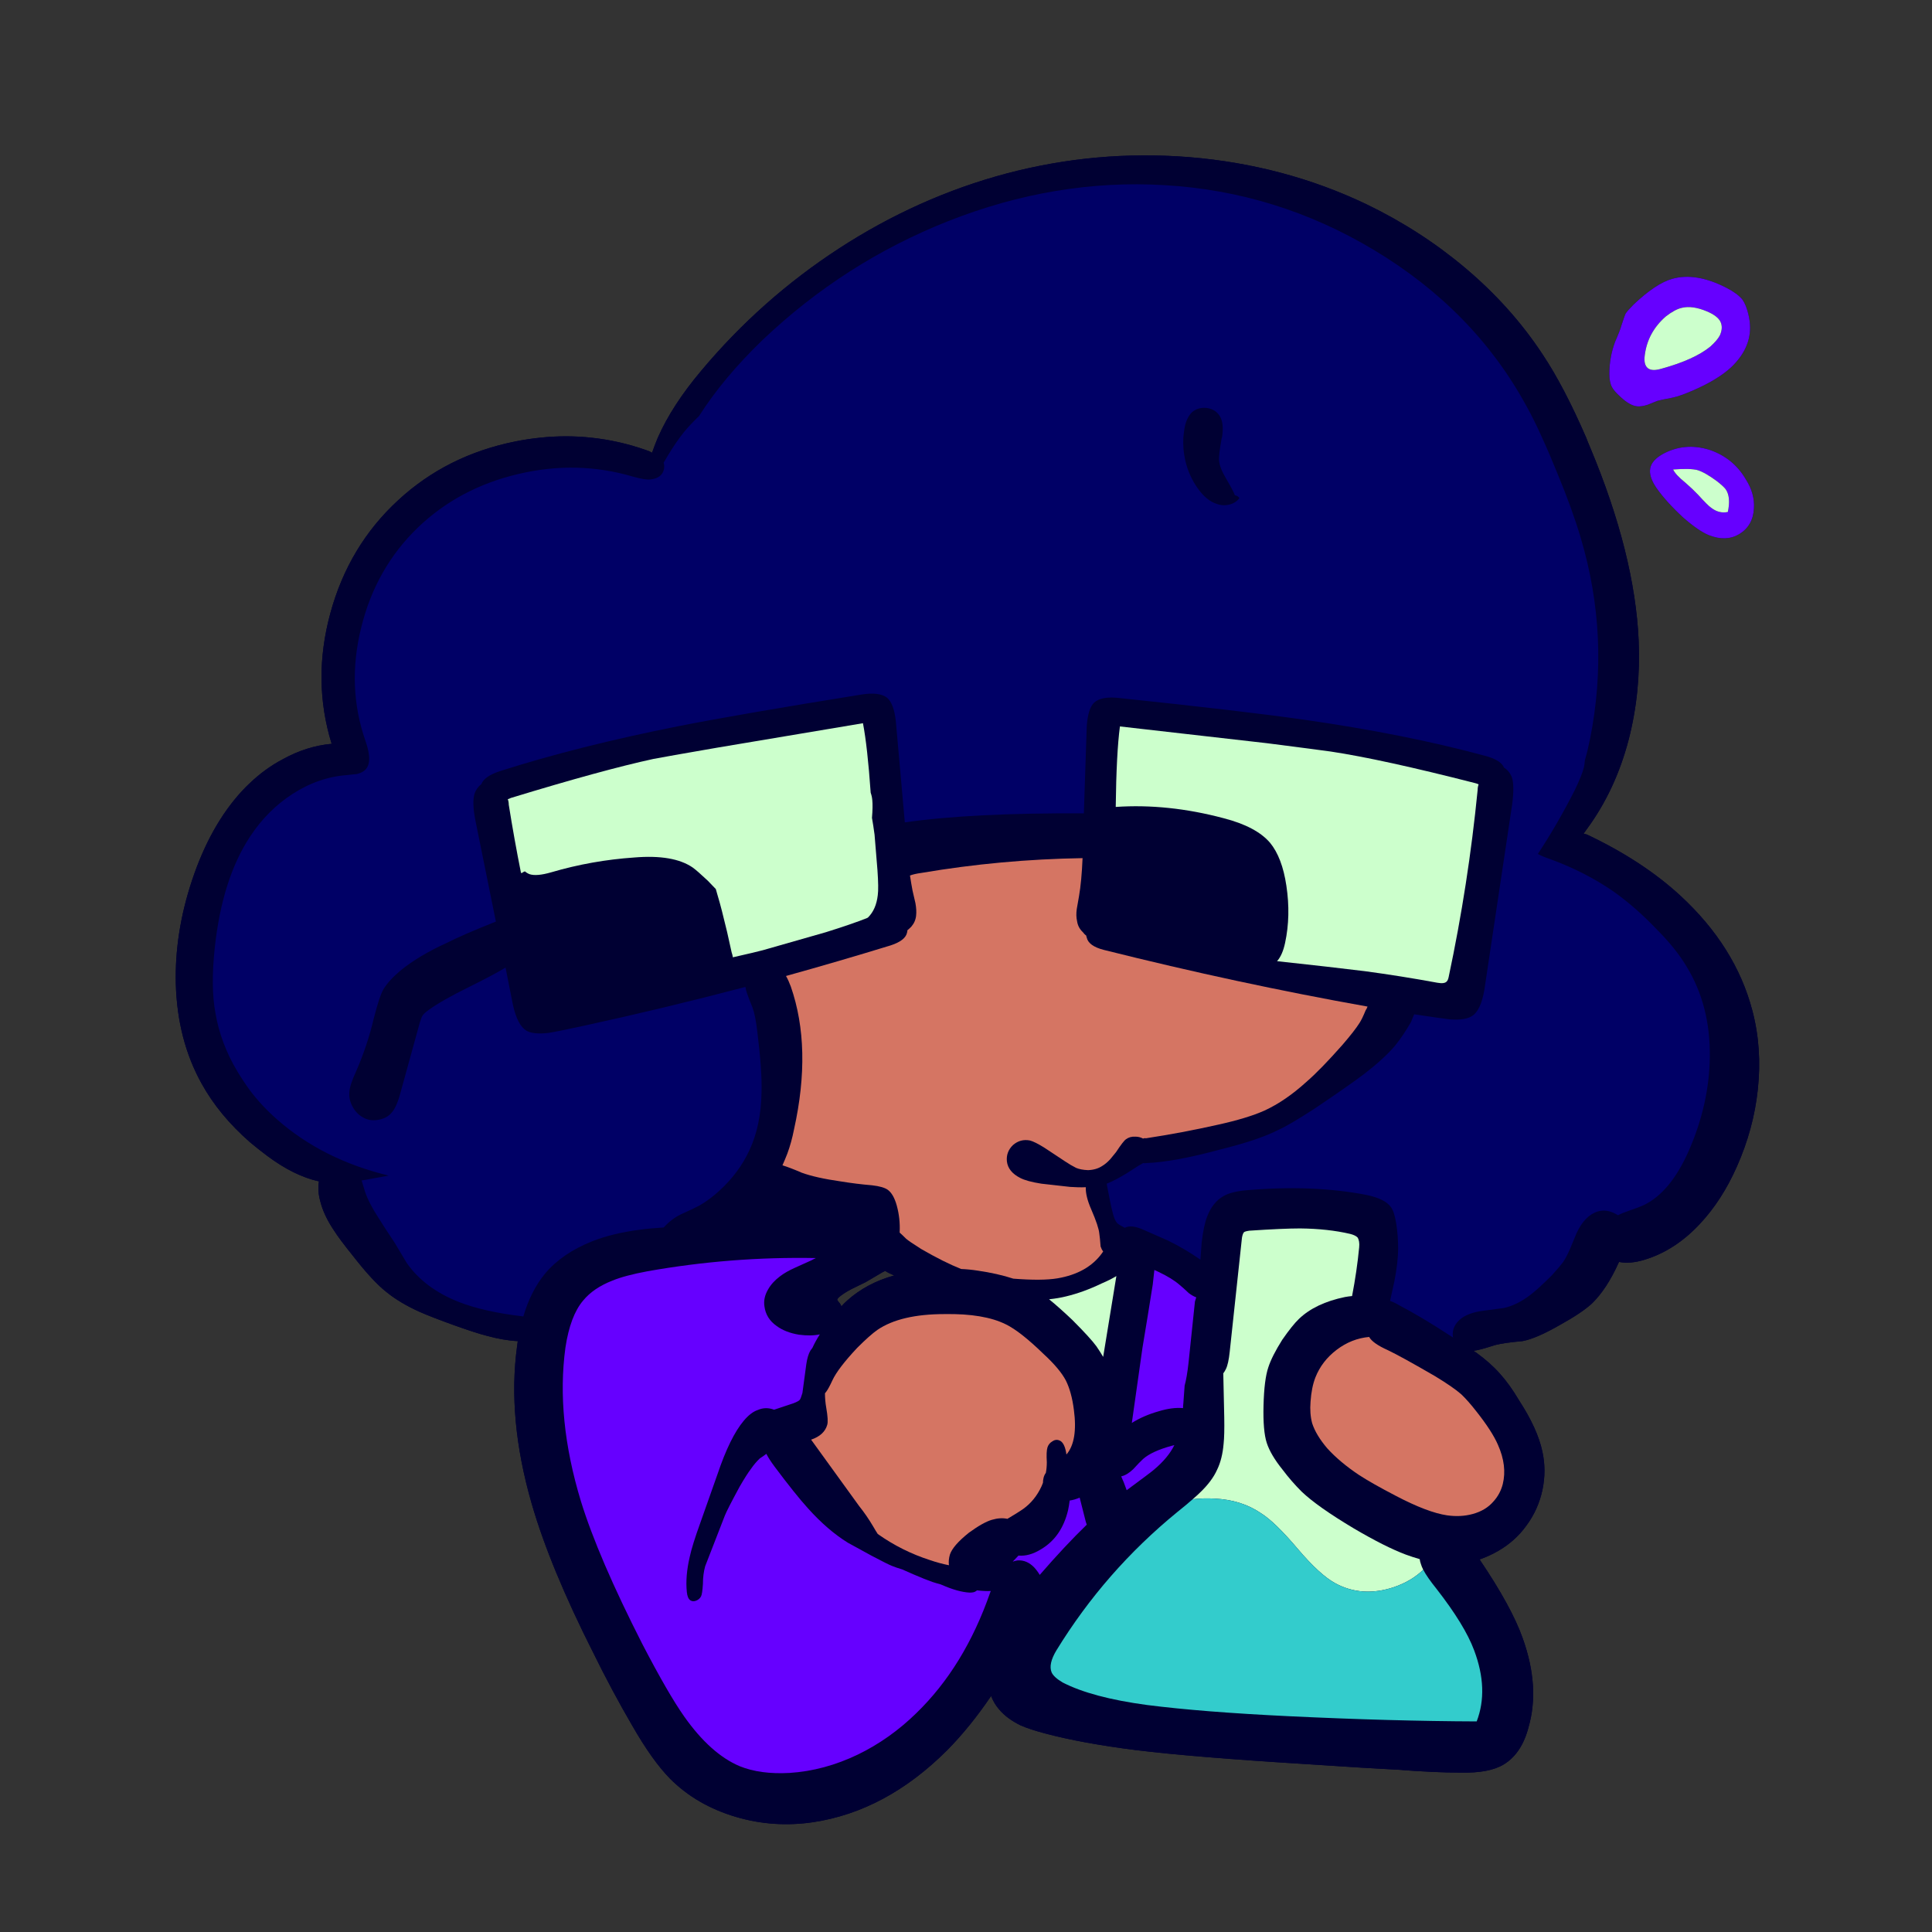 
<svg xmlns="http://www.w3.org/2000/svg" version="1.1" xmlns:xlink="http://www.w3.org/1999/xlink" preserveAspectRatio="none" x="0px" y="0px" width="300px" height="300px" viewBox="0 0 300 300">
<rect x="0" y="0" width="300" height="300" fill="#333333" stroke="none"/>
<defs>
<g id="charles_0_Layer1_0_FILL">
<path fill="#000033" stroke="none" d="
M 219 43.8
Q 215.55 35.85 212.25 30.9 207.35 23.45 200.15 17.4 193.25 11.6 184.85 7.55 172.05 1.45 157.35 0.25 142.95 -0.9 128.95 2.8 115.25 6.45 102.95 14.45 90.9 22.3 81.6 33.4 77.05 38.8 74.85 43.8 74.35 45 73.95 46.15 73.55 45.9 73.05 45.75 68.8 44.25 64.4 43.8 60.6 43.4 56.7 43.8 54.7 44 52.7 44.4 42.05 46.55 34.5 53.55 26.85 60.6 24 71.05 21.15 81.5 24.2 91.35 20.3 91.7 16.6 93.75 13.85 95.2 11.5 97.45 10.9 98 10.3 98.65 5.35 104 2.5 112.6 -0.2 120.75 0 128.65 0.25 137.35 4 144.1 6.7 149 11.5 153.2 12.75 154.25 14.15 155.3 18.35 158.45 22.25 159.3 22.2 159.35 22.2 159.45 22 160.85 22.45 162.45 23 164.6 24.55 166.9 25.4 168.25 27.5 170.85 30.6 174.85 32.8 176.55 34.85 178.2 37.85 179.55 39.65 180.35 43.4 181.7 46.65 182.85 48.2 183.25 50.95 184 53.1 184.1 53.05 184.45 53 184.85 51.45 196.1 55.25 209.3 58.1 219.2 64.85 232.55 67.75 238.45 70.9 243.85 74 249.25 76.75 252.05 80.9 256.2 87.05 258 92.85 259.7 98.95 258.8 110.3 257.1 119.8 247.6 123.35 244 126.6 239.2 127.05 240.4 127.9 241.35 129.1 242.75 131.15 243.75 132.6 244.4 135.1 245.05 140.75 246.55 149.05 247.6 157.95 248.7 175.85 249.8 184.8 250.4 189.7 250.65 195.55 251.1 199.5 251.1 204 251.2 206.25 249.8 209 248.1 210.05 244.05 211.85 237.8 209.15 230.25 207.45 225.4 202.45 218 203.9 217.5 205.3 216.7 208 215.15 209.75 212.7 211.55 210.25 212.2 207.25 212.85 204.2 212.2 201.25 211.45 197.7 208.55 193.25 207.1 190.8 205.6 189.15 204.15 187.5 201.95 185.9 201.75 185.75 201.5 185.6 201.8 185.55 202.1 185.5 203.05 185.3 204.9 184.7 206.25 184.35 209.1 184.1 211.25 183.7 214.9 181.6 218.25 179.75 219.85 178.3 222.2 176.05 224.1 171.8 225.85 172.15 228.1 171.45 232.85 170 236.7 165.85 240.1 162.2 242.4 157 245 151.15 245.65 145.05 246.35 138.6 244.8 132.75 242.2 122.85 233.65 114.95 227.8 109.55 219.15 105.45 218.85 105.35 218.6 105.3 218.85 104.95 219.1 104.6 223.55 98.55 225.6 90.7 227.5 83.35 227.15 75.3 226.55 61.9 219.65 45.4 219.3 44.6 219 43.8
M 86.4 165.8
Q 86.452 165.798 86.5 165.75
L 86.5 165.8
Q 86.452 165.8 86.4 165.8
M 111.55 173.9
Q 107.25 175.1 104.25 177.8 103.8 178.2 103.35 178.7 103.2 178.3 102.95 178.05
L 102.7 177.7
Q 102.7 177.55 102.95 177.3 103.7 176.65 104.95 176 106.4 175.3 107.1 174.95 107.25 174.85 109.4 173.6 109.8 173.35 110.15 173.2 110.7 173.55 111.55 173.9
M 245.05 54.8
Q 245.2 52.5 243.8 50.3 241.85 46.95 238.15 45.7 234.3 44.5 230.9 46.35 229.2 47.3 228.95 48.55 228.7 49.85 229.9 51.6 231.4 53.75 234.05 56.2 236.45 58.3 238.05 58.95 240.7 60 242.75 58.8 244.9 57.5 245.05 54.8
M 244.45 26.75
Q 244.45 25.8 244.2 24.7 243.85 23.2 243.25 22.35 242.45 21.4 240.8 20.55 236.05 18.1 232.35 19.15 229.85 19.85 226.4 23.1 225.5 24 225.15 24.5 225 24.75 224.5 26.3 224.25 27.2 223.5 28.9 222.6 31.3 222.6 33.9 222.6 35.2 223 35.95 223.3 36.55 224.35 37.5 225.8 38.85 226.95 38.95 227.65 39 228.55 38.7 229.05 38.5 230.05 38.1 230.55 37.95 232.4 37.6 233.6 37.35 235.65 36.45 239.45 34.8 241.55 32.85 244.45 30.05 244.45 26.75 Z"/>
</g>

<g id="charles_0_Layer0_0_FILL">
<path fill="#000033" stroke="none" d="
M 219.65 45.4
Q 219.3 44.6 219 43.8 215.55 35.85 212.25 30.9 207.35 23.45 200.15 17.4 193.25 11.6 184.85 7.55 172.05 1.45 157.35 0.25 142.95 -0.9 128.95 2.8 115.25 6.45 102.95 14.45 90.9 22.3 81.6 33.4 77.05 38.8 74.85 43.8 74.35 45 73.95 46.15 73.55 45.9 73.05 45.75 68.8 44.25 64.4 43.8 60.6 43.4 56.7 43.8 54.7 44 52.7 44.4 42.05 46.55 34.5 53.55 26.85 60.6 24 71.05 21.15 81.5 24.2 91.35 20.3 91.7 16.6 93.75 13.85 95.2 11.5 97.45 10.9 98 10.3 98.65 5.35 104 2.5 112.6 -0.2 120.75 0 128.65 0.25 137.35 4 144.1 6.7 149 11.5 153.2 12.75 154.25 14.15 155.3 18.35 158.45 22.25 159.3 22.2 159.35 22.2 159.45 22 160.85 22.45 162.45 23 164.6 24.55 166.9 25.4 168.25 27.5 170.85 30.6 174.85 32.8 176.55 34.85 178.2 37.85 179.55 39.65 180.35 43.4 181.7 46.65 182.85 48.2 183.25 50.95 184 53.1 184.1 53.05 184.45 53 184.85 51.45 196.1 55.25 209.3 58.1 219.2 64.85 232.55 67.75 238.45 70.9 243.85 74 249.25 76.75 252.05 80.9 256.2 87.05 258 92.85 259.7 98.95 258.8 110.3 257.1 119.8 247.6 123.35 244 126.6 239.2 127.05 240.4 127.9 241.35 129.1 242.75 131.15 243.75 132.6 244.4 135.1 245.05 140.75 246.55 149.05 247.6 157.95 248.7 175.85 249.8 184.8 250.4 189.7 250.65 195.55 251.1 199.5 251.1 204 251.2 206.25 249.8 209 248.1 210.05 244.05 211.85 237.8 209.15 230.25 207.45 225.4 202.45 218 203.9 217.5 205.3 216.7 208 215.15 209.75 212.7 211.55 210.25 212.2 207.25 212.85 204.2 212.2 201.25 211.45 197.7 208.55 193.25 207.1 190.8 205.6 189.15 204.15 187.5 201.95 185.9 201.75 185.75 201.5 185.6 201.8 185.55 202.1 185.5 203.05 185.3 204.9 184.7 206.25 184.35 209.1 184.1 211.25 183.7 214.9 181.6 218.25 179.75 219.85 178.3 222.2 176.05 224.1 171.8 225.85 172.15 228.1 171.45 232.85 170 236.7 165.85 240.1 162.2 242.4 157 245 151.15 245.65 145.05 246.35 138.6 244.8 132.75 242.2 122.85 233.65 114.95 227.8 109.55 219.15 105.45 218.85 105.35 218.6 105.3 218.85 104.95 219.1 104.6 223.55 98.55 225.6 90.7 227.5 83.35 227.15 75.3 226.55 61.9 219.65 45.4
M 212.15 43.8
Q 213.3 46.3 214.55 49.4 216.85 54.95 218.15 59.35 222.75 74.8 219.6 90.6 219.25 92.35 218.8 93.9 218.75 94.55 218.65 95 218.35 96.2 217.25 98.5 214.65 103.65 211.5 108.45 212.2 108.85 213.4 109.25 218.75 111.2 223.2 114.25 226.65 116.7 229.85 120.05 232.95 123.15 234.6 125.95 238.3 132 238.2 140 238.1 147.3 234.95 154.5 232.1 161 227.9 163 227.25 163.3 225.65 163.85 224.6 164.2 223.95 164.55 223.7 164.4 223.5 164.3 222.15 163.6 220.85 163.95 218.8 164.55 217.5 167.35
L 216.55 169.65
Q 215.95 171.05 215.4 171.85 215 172.4 213.7 173.85 211.6 175.95 210.3 176.95 208.25 178.5 206.25 178.95 204 179.25 202.9 179.4 200.95 179.65 199.7 180.5 198.1 181.7 198.3 183.4 198.3 183.45 198.35 183.55 198.05 183.35 197.8 183.2 193.35 180.3 190 178.55 189.25 178.1 188.55 177.85 189.15 175.2 189.2 174.9 189.8 171.9 189.8 169.65 189.8 167.7 189.5 165.8 189.2 163.95 188.65 163.25 187.75 162 184.9 161.4 176.6 159.8 166.5 160.65 163.9 160.85 162.65 161.6 161 162.55 160.15 164.75 159.6 166.15 159.3 168.75 159.25 169.45 159.1 171.45 156.65 169.75 154.1 168.5
L 150.35 166.85
Q 148.4 165.95 147.35 166.5 146.55 166.1 146.2 165.8 145.8 165.4 145.5 164.25 145.1 162.7 144.6 159.95 144.6 159.8 144.55 159.65 145.85 159.15 147.8 157.95
L 149.5 156.85
Q 149.9 156.65 150.2 156.45 150.4 156.5 150.7 156.45 154.95 156.3 162.15 154.35 168.2 152.85 171.2 151.3 172.8 150.6 176.75 148.05 182.1 144.45 184.55 142.6 187.65 140.2 189.3 138.25 190.6 136.65 191.8 134.55 192.05 133.9 192.3 133.35 196.6 134 197.95 134.15 200.25 134.3 201.3 133.6 202.65 132.75 203.2 129.5
L 207.5 100.8
Q 207.9 97.8 207.45 96.5 207.05 95.55 206.25 95.05 205.75 93.85 203.25 93.2 190.9 89.85 175.15 87.6 165.7 86.25 146.6 84.25 143.75 83.9 142.6 84.95 141.65 85.85 141.45 88.6
L 141 102.15
Q 123.6 102.05 113.2 103.55
L 111.8 87.8
Q 111.5 85.1 110.45 84.2 109.25 83.25 106.45 83.7 87.5 86.75 78.1 88.6 62.5 91.7 50.3 95.6 47.9 96.4 47.45 97.6 46.7 98.2 46.4 99.05 45.95 100.45 46.55 103.4
L 49.7 118.95
Q 44.55 121 42.1 122.25 37.7 124.25 34.9 126.55 33.1 128.05 32.25 129.45 31.65 130.45 30.75 133.95 29.75 138.2 28 142.2 27 144.35 26.95 145.45 26.85 146.6 27.45 147.7 28.05 148.8 29.05 149.35 30.05 149.95 31.35 149.75 32.65 149.55 33.4 148.75 34.25 147.9 34.85 145.65
L 37.9 134.6
Q 38.2 133.65 38.35 133.5 38.6 133.15 39.3 132.65 41.3 131.2 45.45 129.15 49.2 127.3 51.2 126.1
L 52.35 131.9
Q 53.05 135.05 54.45 135.9 55.5 136.5 57.8 136.25 59.15 136.05 63.5 135.1 75.9 132.4 88.45 129.1 88.5 129.55 88.7 130.1 88.95 130.85 89.55 132.3 90 133.5 90.3 136.1 91.05 142.1 90.95 145.5 90.85 150.7 89.05 154.5 87.45 157.95 84.45 160.7 82.95 162.1 81.3 163.05 80.35 163.55 78.35 164.45 76.95 165.15 75.75 166.45 73.45 166.6 72.05 166.8 67.8 167.35 64.65 168.6 60 170.45 57.35 173.6 55.15 176.25 53.95 180.3 53.9 180.25 53.85 180.25 47.85 179.55 43.9 178 38.6 175.9 35.85 171.95
L 34 168.85
Q 32.3 166.3 31.5 165 30 162.7 29.4 160.95 29.05 159.8 28.85 159.15 29.55 159.05 30.3 158.9
L 33.05 158.4
Q 22.8 155.9 15.75 149.7 13.35 147.6 11.5 145.15 10.45 143.7 9.55 142.2 6.95 137.85 6.15 133.15 5.4 129.1 6.05 123 7.2 112.35 11.5 105.8 11.55 105.75 11.6 105.65 14.25 101.65 18.1 99.15 22.2 96.5 26.65 96.2 27.9 96.05 28.1 96.05 28.9 95.85 29.35 95.45 30.65 94.3 29.45 90.9 26.5 82.45 28.8 73.25 31.05 64.1 37.55 57.8 44 51.6 53.2 49.45 62.3 47.3 70.95 49.85 72.9 50.4 73.7 50.3 75.5 50.1 75.8 48.7 75.9 48.15 75.75 47.7 77.1 45.35 78.25 43.8 78.6 43.35 78.9 42.95 79.8 41.85 81.25 40.45 85 34.55 91.05 28.7 103.75 16.6 119.9 10.2 136.6 3.6 153.5 4.6 170.95 5.6 186.1 14.7 201.65 24.05 209.75 38.95 210.9 41 212.15 43.8
M 179.35 92.55
Q 187.3 93.75 201.75 97.45 202 97.5 202.3 97.65 202.15 98.05 202.15 98.5 200.7 113.2 197.65 127.55 197.55 128.05 197.35 128.25 197 128.65 195.9 128.45 190.2 127.4 184.6 126.65 179.75 126.05 171 125.1 171.85 124.15 172.25 122.25 173.15 118.05 172.45 113.4 171.8 109 169.9 106.7 167.75 104.2 162.7 102.9 154.05 100.6 145.95 101.15 146.05 92.8 146.6 88.65
L 169.4 91.25
Q 177.6 92.3 179.35 92.55
M 181.15 138.1
Q 177.75 141.95 175.55 143.85 172.3 146.8 169.05 148.3 166.35 149.5 161.8 150.5 156.25 151.75 150.65 152.6 150.4 152.55 150.2 152.65 149.65 152.35 149 152.35 148.15 152.3 147.55 152.75 147.15 153 146 154.75
L 145.1 155.85
Q 144.45 156.55 143.85 156.9 142.95 157.5 141.65 157.55 140.5 157.5 139.8 157.2 139 156.8 138.1 156.2
L 134.85 154.05
Q 133.4 153.15 132.65 152.95 131.15 152.65 130 153.65 128.9 154.7 129.05 156.2 129.25 157.8 131.1 158.75 132.15 159.3 134.4 159.65
L 138.85 160.15
Q 140.2 160.25 141.3 160.2 141.25 161.6 142.15 163.65 143.3 166.3 143.4 167.4 143.5 168.05 143.6 169.4 143.75 169.85 144 170.2 143.9 170.3 143.85 170.4 141.6 173.55 136.9 174.35 134.5 174.75 130.05 174.4 127.6 173.6 124.5 173.15 123.2 172.95 121.95 172.9 119.3 171.85 115.75 169.8 113.85 168.6 113.4 168.2 112.8 167.6 112.4 167.25 112.4 167.2 112.4 167.15 112.5 165.05 111.95 163.05 111.45 161.25 110.55 160.6 109.85 160.1 108.1 159.9 105.7 159.7 103.25 159.3 99.4 158.75 97.2 157.95 95.35 157.15 94.2 156.8 94.6 155.9 94.95 155 95.6 153.25 96 151.2 98.8 138.55 95.5 129.05 95.15 128.1 94.75 127.4 102.85 125.15 111 122.65 113.3 121.9 113.55 120.65 113.6 120.45 113.6 120.3 113.85 120.1 114.2 119.75 114.85 119 114.95 118.05 115.05 117.2 114.85 116.1 114.55 114.75 114.4 114.15 114.2 113.1 114 111.8 114.65 111.55 115.75 111.4 128.1 109.3 140.8 109.1 140.65 112.7 140.25 115 140.15 115.65 139.9 117 139.75 118.05 139.95 118.9 140.1 119.9 140.85 120.6 141.1 120.95 141.35 121.1 141.4 121.25 141.45 121.45 141.75 122.75 144.1 123.35 164.85 128.55 185.05 132.15 184.95 132.45 184.75 132.75 184.2 134.1 183.8 134.7 183.05 135.9 181.15 138.1
M 182.35 167.45
Q 183.15 167.65 183.5 168 183.85 168.55 183.75 169.55 183.4 173.2 182.65 177.1 182.1 177.15 181.55 177.25 176.95 178.2 174.4 180.65 173.4 181.6 171.8 183.9 170.2 186.45 169.65 188.15 169 190.05 168.9 194.1 168.8 198.05 169.4 199.9 170 201.75 171.85 204.05 173.2 205.85 174.8 207.45 177.25 209.8 182.95 213.2 187.8 216.05 191 217.25 192.1 217.65 193.15 217.95 193.2 218.35 193.35 218.75 193.45 219.1 193.7 219.6 194.3 220.75 195.75 222.55 200.15 228.2 201.6 232.1 203.9 238.2 202 243.15 188.7 243.1 173 242.35 159.4 241.7 150.8 240.6 142.25 239.45 137.7 237.1 136.35 236.3 136 235.55 135.45 234.25 136.75 232.1 144.3 219.8 155.5 210.65 157 209.45 157.9 208.65 158.65 208 159 207.65 160.9 205.85 161.7 204.05 162.5 202.4 162.7 200.05 162.85 198.7 162.8 195.9
L 162.65 189.1
Q 162.85 188.85 163.05 188.45 163.45 187.65 163.65 185.75
L 165.55 168.05
Q 165.65 167.45 165.85 167.2 166 167.05 166.7 166.95 171.95 166.6 174.6 166.6 178.95 166.65 182.35 167.45
M 176.45 196.85
Q 176.05 195.35 176.2 193.5 176.35 191.3 176.95 189.75 177.95 187.2 180.25 185.45 182.55 183.7 185.3 183.45 185.85 184.45 188.2 185.5 190.3 186.5 195.55 189.55 198.35 191.25 199.6 192.35 200.65 193.35 201.9 194.95 204.4 198.1 205.3 200.2 206.75 203.45 206.05 206.3 205.65 207.85 204.6 209 203.4 210.4 201.35 210.95 199.5 211.45 197.4 211.15 194.35 210.7 189.4 208.1 185.75 206.2 183.75 204.9 180.75 202.9 178.8 200.75 177.05 198.7 176.45 196.85
M 84.05 91.95
L 106.7 88.15
Q 107.4 91.8 107.9 98.95 108.1 99.5 108.15 100.1 108.25 101.05 108.1 102.85 108.3 103.95 108.5 105.45
L 108.95 110.95
Q 109.15 113.8 109 114.85 108.75 117.05 107.5 118.3 107.45 118.35 107.35 118.4 104.95 119.35 100.95 120.6
L 91.15 123.4
Q 90.25 123.65 86.5 124.5 86.45 124.15 86.3 123.7
L 85.6 120.55
Q 84.7 116.75 84.15 114.95 84 114.45 83.85 113.9 83.3 113.35 82.6 112.6 80.95 111.05 80.25 110.55 77.25 108.5 71.2 109 64.6 109.45 58.3 111.3 56.05 111.95 54.95 111.6 54.55 111.45 54.2 111.15 53.95 111.25 53.75 111.4 53.65 111.4 53.6 111.4 52.55 106.15 51.7 100.8 51.7 100.35 51.55 99.95 51.8 99.85 52.05 99.75 66.3 95.4 74.15 93.7 75.95 93.35 84.05 91.95
M 67.8 174.7
Q 69.75 173.9 73.25 173.25 86.2 170.95 99.4 171.2 99.05 171.35 98.7 171.55 97 172.3 96.15 172.7 94.7 173.35 93.8 174.05 92.6 174.95 91.95 176.1 91.2 177.4 91.4 178.7 91.65 180.6 93.3 181.75 94.65 182.75 96.75 183.1 98.65 183.35 100 183.05 99.3 184.15 98.85 185.15 98.7 185.35 98.55 185.55 98.1 186.3 97.9 187.7
L 97.3 192.15
Q 97.05 193 96.9 193.2 96.7 193.45 95.9 193.75
L 92.9 194.75
Q 91.6 194.25 90.35 194.8 89.3 195.15 88.2 196.45 86.05 199 84.1 204.8
L 81.45 212.3
Q 80.2 215.75 79.8 217.6 79.1 220.6 79.35 223.05 79.45 224.05 79.9 224.35 80.3 224.6 80.8 224.4 81.3 224.2 81.55 223.75 81.75 223.4 81.85 221.8 81.85 220.3 82.2 219.05
L 85.25 211.2
Q 85.6 210.3 87.55 206.7 88.65 204.8 89.3 203.95 89.95 203 90.7 202.3 91.25 201.95 91.7 201.6 92.1 202.4 92.95 203.55 96.2 207.9 98.15 210.05 101.2 213.45 104.35 215.4
L 108 217.4
Q 110.55 218.75 111.2 219 111.8 219.25 112.8 219.55 113.5 219.85 114.5 220.3 116.35 221.1 117.5 221.5 118.1 221.7 118.7 221.85 118.8 221.9 118.95 221.95 121.45 223.05 123.25 223.15 123.95 223.15 124.2 222.95 124.3 222.9 124.4 222.8 125.7 222.95 126.55 222.9 126.5 223 126.45 223.15 122.45 234.65 114.95 241.9 110.85 245.9 105.9 248.3 100.7 250.8 95.3 251.15 90.75 251.4 87.55 250.1 83.05 248.2 78.95 242.4 76.45 238.85 72.45 231.15 65.6 217.7 62.9 208.95 59 196.1 60.5 185.1 61.25 180.15 63.25 177.8 64.85 175.85 67.8 174.7
M 86.4 165.8
Q 86.452 165.798 86.5 165.75
L 86.5 165.8
Q 86.452 165.8 86.4 165.8
M 100.8 192.2
Q 100.9 192.05 101 191.95 101.35 191.5 101.95 190.2 102.8 188.35 105.8 185.15 107.8 183.15 108.95 182.35 112.55 179.9 119.4 179.9 125.5 179.8 128.9 181.5 131.15 182.6 134.75 186.1 137.25 188.4 138.2 190.2 139.1 192 139.45 194.75 140.1 199.6 138.3 201.7 138.25 201.55 138.25 201.4 137.95 199.75 137.15 199.5 136.6 199.3 136.05 199.7 135.55 200 135.35 200.6 135.15 201.25 135.25 202.9 135.25 203.75 135.1 204.55 134.85 204.9 134.75 205.3 134.65 205.7 134.65 206.1 134.45 206.65 134.15 207.2 133.05 209.25 131.15 210.45 130.55 210.85 129.2 211.65 129.15 211.65 129.15 211.7 128.05 211.45 126.7 211.85 125.35 212.25 123.15 213.85 120.65 215.85 120.2 217.25 119.95 218.1 120.05 218.9 118.55 218.6 117.1 218.1 112.75 216.7 109 214.05 108.7 213.6 108.3 212.9 107.3 211.2 106.1 209.7
L 98.65 199.4
Q 100.7 198.7 101.15 197.1 101.35 196.45 101 194.45 100.8 193.3 100.8 192.2
M 104.95 176
Q 106.4 175.3 107.1 174.95 107.25 174.85 109.4 173.6 109.8 173.35 110.15 173.2 110.7 173.55 111.55 173.9 107.25 175.1 104.25 177.8 103.8 178.2 103.35 178.7 103.2 178.3 102.95 178.05
L 102.7 177.7
Q 102.7 177.55 102.95 177.3 103.7 176.65 104.95 176
M 135.6 177.6
Q 137.05 177.45 138.25 177.15 140.95 176.5 143.75 175.15 145.05 174.6 146.05 174
L 144 186.55
Q 143.5 185.7 142.95 184.9 142 183.6 139.2 180.8 137.2 178.9 135.6 177.6
M 155.85 175.35
Q 156.35 175.75 157.3 176.65 157.9 177.1 158.45 177.3 158.35 177.6 158.25 177.95
L 157.25 187.5
Q 157 189.75 156.65 191
L 156.45 193.75
Q 156.4 194.15 156.4 194.5 154.7 194.35 152.6 195 150.3 195.65 148.45 196.8 149.25 191.05 150.1 185.15
L 150.9 180.3
Q 151.55 176.35 151.7 175.3 151.85 174.1 151.95 173.05
L 152.6 173.35
Q 154.7 174.35 155.85 175.35
M 154.65 200.35
Q 154.85 200.3 155.05 200.25 154.1 202.2 151.9 204.05 151.45 204.45 147.65 207.25 147.2 205.95 146.8 205.1 147.7 204.9 148.65 204 149.65 202.9 150.2 202.4 151.55 201.2 154.65 200.35
M 138.55 210.35
Q 138.7 209.65 138.8 208.85 139.55 208.75 140.35 208.4
L 141.2 211.75
Q 141.3 212.2 141.45 212.6 138.05 215.9 134.15 220.4 133.8 219.8 133.3 219.25 132.15 218.05 130.7 218.15 130.3 218.2 129.95 218.35 130.55 217.7 130.85 217.4 132.5 217.55 134.3 216.45 137.55 214.55 138.55 210.35
M 162.4 43.9
Q 162.4 43.85 162.45 43.8 162.8 41.55 162.1 40.45 161.45 39.4 160.1 39.2 158.75 39.05 157.8 39.85 156.85 40.8 156.6 42.55 156.5 43.2 156.45 43.8 156.35 45.6 156.75 47.35 157.3 49.75 158.7 51.7 160.05 53.6 161.65 54.1 162.6 54.45 163.6 54.2 164.6 53.95 165.15 53.2 164.95 52.85 164.45 52.75 164.25 52.15 163.05 50.1 162.1 48.5 162 47.4 161.9 46.7 162.4 43.9 Z"/>

<path fill="#6600FF" stroke="none" d="
M 138.8 208.85
Q 138.7 209.65 138.55 210.35 137.55 214.55 134.3 216.45 132.5 217.55 130.85 217.4 130.55 217.7 129.95 218.35 130.3 218.2 130.7 218.15 132.15 218.05 133.3 219.25 133.8 219.8 134.15 220.4 138.05 215.9 141.45 212.6 141.3 212.2 141.2 211.75
L 140.35 208.4
Q 139.55 208.75 138.8 208.85
M 155.05 200.25
Q 154.85 200.3 154.65 200.35 151.55 201.2 150.2 202.4 149.65 202.9 148.65 204 147.7 204.9 146.8 205.1 147.2 205.95 147.65 207.25 151.45 204.45 151.9 204.05 154.1 202.2 155.05 200.25
M 157.3 176.65
Q 156.35 175.75 155.85 175.35 154.7 174.35 152.6 173.35
L 151.95 173.05
Q 151.85 174.1 151.7 175.3 151.55 176.35 150.9 180.3
L 150.1 185.15
Q 149.25 191.05 148.45 196.8 150.3 195.65 152.6 195 154.7 194.35 156.4 194.5 156.4 194.15 156.45 193.75
L 156.65 191
Q 157 189.75 157.25 187.5
L 158.25 177.95
Q 158.35 177.6 158.45 177.3 157.9 177.1 157.3 176.65
M 73.25 173.25
Q 69.75 173.9 67.8 174.7 64.85 175.85 63.25 177.8 61.25 180.15 60.5 185.1 59 196.1 62.9 208.95 65.6 217.7 72.45 231.15 76.45 238.85 78.95 242.4 83.05 248.2 87.55 250.1 90.75 251.4 95.3 251.15 100.7 250.8 105.9 248.3 110.85 245.9 114.95 241.9 122.45 234.65 126.45 223.15 126.5 223 126.55 222.9 125.7 222.95 124.4 222.8 124.3 222.9 124.2 222.95 123.95 223.15 123.25 223.15 121.45 223.05 118.95 221.95 118.8 221.9 118.7 221.85 118.1 221.7 117.5 221.5 116.35 221.1 114.5 220.3 113.5 219.85 112.8 219.55 111.8 219.25 111.2 219 110.55 218.75 108 217.4
L 104.35 215.4
Q 101.2 213.45 98.15 210.05 96.2 207.9 92.95 203.55 92.1 202.4 91.7 201.6 91.25 201.95 90.7 202.3 89.95 203 89.3 203.95 88.65 204.8 87.55 206.7 85.6 210.3 85.25 211.2
L 82.2 219.05
Q 81.85 220.3 81.85 221.8 81.75 223.4 81.55 223.75 81.3 224.2 80.8 224.4 80.3 224.6 79.9 224.35 79.45 224.05 79.35 223.05 79.1 220.6 79.8 217.6 80.2 215.75 81.45 212.3
L 84.1 204.8
Q 86.05 199 88.2 196.45 89.3 195.15 90.35 194.8 91.6 194.25 92.9 194.75
L 95.9 193.75
Q 96.7 193.45 96.9 193.2 97.05 193 97.3 192.15
L 97.9 187.7
Q 98.1 186.3 98.55 185.55 98.7 185.35 98.85 185.15 99.3 184.15 100 183.05 98.65 183.35 96.75 183.1 94.65 182.75 93.3 181.75 91.65 180.6 91.4 178.7 91.2 177.4 91.95 176.1 92.6 174.95 93.8 174.05 94.7 173.35 96.15 172.7 97 172.3 98.7 171.55 99.05 171.35 99.4 171.2 86.2 170.95 73.25 173.25
M 245.05 54.8
Q 245.2 52.5 243.8 50.3 241.85 46.95 238.15 45.7 234.3 44.5 230.9 46.35 229.2 47.3 228.95 48.55 228.7 49.85 229.9 51.6 231.4 53.75 234.05 56.2 236.45 58.3 238.05 58.95 240.7 60 242.75 58.8 244.9 57.5 245.05 54.8
M 232.5 48.75
Q 235.2 48.55 236.3 48.85 237.45 49.2 239.35 50.6 240.35 51.4 240.65 51.8 241.5 53 241 55.35 239.6 55.65 238.35 54.65 237.95 54.4 236.35 52.65 235.55 51.8 234.4 50.8 232.85 49.55 232.5 48.75
M 244.45 26.75
Q 244.45 25.8 244.2 24.7 243.85 23.2 243.25 22.35 242.45 21.4 240.8 20.55 236.05 18.1 232.35 19.15 229.85 19.85 226.4 23.1 225.5 24 225.15 24.5 225 24.75 224.5 26.3 224.25 27.2 223.5 28.9 222.6 31.3 222.6 33.9 222.6 35.2 223 35.95 223.3 36.55 224.35 37.5 225.8 38.85 226.95 38.95 227.65 39 228.55 38.7 229.05 38.5 230.05 38.1 230.55 37.95 232.4 37.6 233.6 37.35 235.65 36.45 239.45 34.8 241.55 32.85 244.45 30.05 244.45 26.75
M 233.85 23.65
Q 235.5 23.25 237.75 24.2 239.4 24.9 239.85 25.8 240.3 26.75 239.75 27.95 239.35 28.7 238.3 29.65 235.8 31.7 230.7 33.1 229.2 33.55 228.55 33 227.9 32.45 228.1 31 228.55 27.45 231.35 25 232.75 23.9 233.85 23.65 Z"/>

<path fill="#CCFFCC" stroke="none" d="
M 138.25 177.15
Q 137.05 177.45 135.6 177.6 137.2 178.9 139.2 180.8 142 183.6 142.95 184.9 143.5 185.7 144 186.55
L 146.05 174
Q 145.05 174.6 143.75 175.15 140.95 176.5 138.25 177.15
M 106.7 88.15
L 84.05 91.95
Q 75.95 93.35 74.15 93.7 66.3 95.4 52.05 99.75 51.8 99.85 51.55 99.95 51.7 100.35 51.7 100.8 52.55 106.15 53.6 111.4 53.65 111.4 53.75 111.4 53.95 111.25 54.2 111.15 54.55 111.45 54.95 111.6 56.05 111.95 58.3 111.3 64.6 109.45 71.2 109 77.25 108.5 80.25 110.55 80.95 111.05 82.6 112.6 83.3 113.35 83.85 113.9 84 114.45 84.15 114.95 84.7 116.75 85.6 120.55
L 86.3 123.7
Q 86.45 124.15 86.5 124.5 90.25 123.65 91.15 123.4
L 100.95 120.6
Q 104.95 119.35 107.35 118.4 107.45 118.35 107.5 118.3 108.75 117.05 109 114.85 109.15 113.8 108.95 110.95
L 108.5 105.45
Q 108.3 103.95 108.1 102.85 108.25 101.05 108.15 100.1 108.1 99.5 107.9 98.95 107.4 91.8 106.7 88.15
M 183.5 168
Q 183.15 167.65 182.35 167.45 178.95 166.65 174.6 166.6 171.95 166.6 166.7 166.95 166 167.05 165.85 167.2 165.65 167.45 165.55 168.05
L 163.65 185.75
Q 163.45 187.65 163.05 188.45 162.85 188.85 162.65 189.1
L 162.8 195.9
Q 162.85 198.7 162.7 200.05 162.5 202.4 161.7 204.05 160.9 205.85 159 207.65 158.65 208 157.9 208.65 159.6 208.45 161.3 208.55 165.5 208.75 168.55 210.85 170.7 212.2 174.25 216.4 177.65 220.4 180.05 221.7 184.2 223.95 189.15 222.3 191.9 221.35 193.7 219.6 193.45 219.1 193.35 218.75 193.2 218.35 193.15 217.95 192.1 217.65 191 217.25 187.8 216.05 182.95 213.2 177.25 209.8 174.8 207.45 173.2 205.85 171.85 204.05 170 201.75 169.4 199.9 168.8 198.05 168.9 194.1 169 190.05 169.65 188.15 170.2 186.45 171.8 183.9 173.4 181.6 174.4 180.65 176.95 178.2 181.55 177.25 182.1 177.15 182.65 177.1 183.4 173.2 183.75 169.55 183.85 168.55 183.5 168
M 201.75 97.45
Q 187.3 93.75 179.35 92.55 177.6 92.3 169.4 91.25
L 146.6 88.65
Q 146.05 92.8 145.95 101.15 154.05 100.6 162.7 102.9 167.75 104.2 169.9 106.7 171.8 109 172.45 113.4 173.15 118.05 172.25 122.25 171.85 124.15 171 125.1 179.75 126.05 184.6 126.65 190.2 127.4 195.9 128.45 197 128.65 197.35 128.25 197.55 128.05 197.65 127.55 200.7 113.2 202.15 98.5 202.15 98.05 202.3 97.65 202 97.5 201.75 97.45
M 236.3 48.85
Q 235.2 48.55 232.5 48.75 232.85 49.55 234.4 50.8 235.55 51.8 236.35 52.65 237.95 54.4 238.35 54.65 239.6 55.65 241 55.35 241.5 53 240.65 51.8 240.35 51.4 239.35 50.6 237.45 49.2 236.3 48.85
M 237.75 24.2
Q 235.5 23.25 233.85 23.65 232.75 23.9 231.35 25 228.55 27.45 228.1 31 227.9 32.45 228.55 33 229.2 33.55 230.7 33.1 235.8 31.7 238.3 29.65 239.35 28.7 239.75 27.95 240.3 26.75 239.85 25.8 239.4 24.9 237.75 24.2 Z"/>

<path fill="#D57563" stroke="none" d="
M 101 191.95
Q 100.9 192.05 100.8 192.2 100.8 193.3 101 194.45 101.35 196.45 101.15 197.1 100.7 198.7 98.65 199.4
L 106.1 209.7
Q 107.3 211.2 108.3 212.9 108.7 213.6 109 214.05 112.75 216.7 117.1 218.1 118.55 218.6 120.05 218.9 119.95 218.1 120.2 217.25 120.65 215.85 123.15 213.85 125.35 212.25 126.7 211.85 128.05 211.45 129.15 211.7 129.15 211.65 129.2 211.65 130.55 210.85 131.15 210.45 133.05 209.25 134.15 207.2 134.45 206.65 134.65 206.1 134.65 205.7 134.75 205.3 134.85 204.9 135.1 204.55 135.25 203.75 135.25 202.9 135.15 201.25 135.35 200.6 135.55 200 136.05 199.7 136.6 199.3 137.15 199.5 137.95 199.75 138.25 201.4 138.25 201.55 138.3 201.7 140.1 199.6 139.45 194.75 139.1 192 138.2 190.2 137.25 188.4 134.75 186.1 131.15 182.6 128.9 181.5 125.5 179.8 119.4 179.9 112.55 179.9 108.95 182.35 107.8 183.15 105.8 185.15 102.8 188.35 101.95 190.2 101.35 191.5 101 191.95
M 176.2 193.5
Q 176.05 195.35 176.45 196.85 177.05 198.7 178.8 200.75 180.75 202.9 183.75 204.9 185.75 206.2 189.4 208.1 194.35 210.7 197.4 211.15 199.5 211.45 201.35 210.95 203.4 210.4 204.6 209 205.65 207.85 206.05 206.3 206.75 203.45 205.3 200.2 204.4 198.1 201.9 194.95 200.65 193.35 199.6 192.35 198.35 191.25 195.55 189.55 190.3 186.5 188.2 185.5 185.85 184.45 185.3 183.45 182.55 183.7 180.25 185.45 177.95 187.2 176.95 189.75 176.35 191.3 176.2 193.5
M 175.55 143.85
Q 177.75 141.95 181.15 138.1 183.05 135.9 183.8 134.7 184.2 134.1 184.75 132.75 184.95 132.45 185.05 132.15 164.85 128.55 144.1 123.35 141.75 122.75 141.45 121.45 141.4 121.25 141.35 121.1 141.1 120.95 140.85 120.6 140.1 119.9 139.95 118.9 139.75 118.05 139.9 117 140.15 115.65 140.25 115 140.65 112.7 140.8 109.1 128.1 109.3 115.75 111.4 114.65 111.55 114 111.8 114.2 113.1 114.4 114.15 114.55 114.75 114.85 116.1 115.05 117.2 114.95 118.05 114.85 119 114.2 119.75 113.85 120.1 113.6 120.3 113.6 120.45 113.55 120.65 113.3 121.9 111 122.65 102.85 125.15 94.75 127.4 95.15 128.1 95.5 129.05 98.8 138.55 96 151.2 95.6 153.25 94.95 155 94.6 155.9 94.2 156.8 95.35 157.15 97.2 157.95 99.4 158.75 103.25 159.3 105.7 159.7 108.1 159.9 109.85 160.1 110.55 160.6 111.45 161.25 111.95 163.05 112.5 165.05 112.4 167.15 112.4 167.2 112.4 167.25 112.8 167.6 113.4 168.2 113.85 168.6 115.75 169.8 119.3 171.85 121.95 172.9 123.2 172.95 124.5 173.15 127.6 173.6 130.05 174.4 134.5 174.75 136.9 174.35 141.6 173.55 143.85 170.4 143.9 170.3 144 170.2 143.75 169.85 143.6 169.4 143.5 168.05 143.4 167.4 143.3 166.3 142.15 163.65 141.25 161.6 141.3 160.2 140.2 160.25 138.85 160.15
L 134.4 159.65
Q 132.15 159.3 131.1 158.75 129.25 157.8 129.05 156.2 128.9 154.7 130 153.65 131.15 152.65 132.65 152.95 133.4 153.15 134.85 154.05
L 138.1 156.2
Q 139 156.8 139.8 157.2 140.5 157.5 141.65 157.55 142.95 157.5 143.85 156.9 144.45 156.55 145.1 155.85
L 146 154.75
Q 147.15 153 147.55 152.75 148.15 152.3 149 152.35 149.65 152.35 150.2 152.65 150.4 152.55 150.65 152.6 156.25 151.75 161.8 150.5 166.35 149.5 169.05 148.3 172.3 146.8 175.55 143.85 Z"/>

<path fill="#33CCCC" stroke="none" d="
M 161.3 208.55
Q 159.6 208.45 157.9 208.65 157 209.45 155.5 210.65 144.3 219.8 136.75 232.1 135.45 234.25 136 235.55 136.35 236.3 137.7 237.1 142.25 239.45 150.8 240.6 159.4 241.7 173 242.35 188.7 243.1 202 243.15 203.9 238.2 201.6 232.1 200.15 228.2 195.75 222.55 194.3 220.75 193.7 219.6 191.9 221.35 189.15 222.3 184.2 223.95 180.05 221.7 177.65 220.4 174.25 216.4 170.7 212.2 168.55 210.85 165.5 208.75 161.3 208.55 Z"/>

<path fill="#000066" stroke="none" d="
M 214.55 49.4
Q 213.3 46.3 212.15 43.8 210.9 41 209.75 38.95 201.65 24.05 186.1 14.7 170.95 5.6 153.5 4.6 136.6 3.6 119.9 10.2 103.75 16.6 91.05 28.7 85 34.55 81.25 40.45 79.8 41.85 78.9 42.95 78.6 43.35 78.25 43.8 77.1 45.35 75.75 47.7 75.9 48.15 75.8 48.7 75.5 50.1 73.7 50.3 72.9 50.4 70.95 49.85 62.3 47.3 53.2 49.45 44 51.6 37.55 57.8 31.05 64.1 28.8 73.25 26.5 82.45 29.45 90.9 30.65 94.3 29.35 95.45 28.9 95.85 28.1 96.05 27.9 96.05 26.65 96.2 22.2 96.5 18.1 99.15 14.25 101.65 11.6 105.65 11.55 105.75 11.5 105.8 7.2 112.35 6.05 123 5.4 129.1 6.15 133.15 6.95 137.85 9.55 142.2 10.45 143.7 11.5 145.15 13.35 147.6 15.75 149.7 22.8 155.9 33.05 158.4
L 30.3 158.9
Q 29.55 159.05 28.85 159.15 29.05 159.8 29.4 160.95 30 162.7 31.5 165 32.3 166.3 34 168.85
L 35.85 171.95
Q 38.6 175.9 43.9 178 47.85 179.55 53.85 180.25 53.9 180.25 53.95 180.3 55.15 176.25 57.35 173.6 60 170.45 64.65 168.6 67.8 167.35 72.05 166.8 73.45 166.6 75.75 166.45 76.95 165.15 78.35 164.45 80.35 163.55 81.3 163.05 82.95 162.1 84.45 160.7 87.45 157.95 89.05 154.5 90.85 150.7 90.95 145.5 91.05 142.1 90.3 136.1 90 133.5 89.55 132.3 88.95 130.85 88.7 130.1 88.5 129.55 88.45 129.1 75.9 132.4 63.5 135.1 59.15 136.05 57.8 136.25 55.5 136.5 54.45 135.9 53.05 135.05 52.35 131.9
L 51.2 126.1
Q 49.2 127.3 45.45 129.15 41.3 131.2 39.3 132.65 38.6 133.15 38.35 133.5 38.2 133.65 37.9 134.6
L 34.85 145.65
Q 34.25 147.9 33.4 148.75 32.65 149.55 31.35 149.75 30.05 149.95 29.05 149.35 28.05 148.8 27.45 147.7 26.85 146.6 26.95 145.45 27 144.35 28 142.2 29.75 138.2 30.75 133.95 31.65 130.45 32.25 129.45 33.1 128.05 34.9 126.55 37.7 124.25 42.1 122.25 44.55 121 49.7 118.95
L 46.55 103.4
Q 45.95 100.45 46.4 99.05 46.7 98.2 47.45 97.6 47.9 96.4 50.3 95.6 62.5 91.7 78.1 88.6 87.5 86.75 106.45 83.7 109.25 83.25 110.45 84.2 111.5 85.1 111.8 87.8
L 113.2 103.55
Q 123.6 102.05 141 102.15
L 141.45 88.6
Q 141.65 85.85 142.6 84.95 143.75 83.9 146.6 84.25 165.7 86.25 175.15 87.6 190.9 89.85 203.25 93.2 205.75 93.85 206.25 95.05 207.05 95.55 207.45 96.5 207.9 97.8 207.5 100.8
L 203.2 129.5
Q 202.65 132.75 201.3 133.6 200.25 134.3 197.95 134.15 196.6 134 192.3 133.35 192.05 133.9 191.8 134.55 190.6 136.65 189.3 138.25 187.65 140.2 184.55 142.6 182.1 144.45 176.75 148.05 172.8 150.6 171.2 151.3 168.2 152.85 162.15 154.35 154.95 156.3 150.7 156.45 150.4 156.5 150.2 156.45 149.9 156.65 149.5 156.85
L 147.8 157.95
Q 145.85 159.15 144.55 159.65 144.6 159.8 144.6 159.95 145.1 162.7 145.5 164.25 145.8 165.4 146.2 165.8 146.55 166.1 147.35 166.5 148.4 165.95 150.35 166.85
L 154.1 168.5
Q 156.65 169.75 159.1 171.45 159.25 169.45 159.3 168.75 159.6 166.15 160.15 164.75 161 162.55 162.65 161.6 163.9 160.85 166.5 160.65 176.6 159.8 184.9 161.4 187.75 162 188.65 163.25 189.2 163.95 189.5 165.8 189.8 167.7 189.8 169.65 189.8 171.9 189.2 174.9 189.15 175.2 188.55 177.85 189.25 178.1 190 178.55 193.35 180.3 197.8 183.2 198.05 183.35 198.35 183.55 198.3 183.45 198.3 183.4 198.1 181.7 199.7 180.5 200.95 179.65 202.9 179.4 204 179.25 206.25 178.95 208.25 178.5 210.3 176.95 211.6 175.95 213.7 173.85 215 172.4 215.4 171.85 215.95 171.05 216.55 169.65
L 217.5 167.35
Q 218.8 164.55 220.85 163.95 222.15 163.6 223.5 164.3 223.7 164.4 223.95 164.55 224.6 164.2 225.65 163.85 227.25 163.3 227.9 163 232.1 161 234.95 154.5 238.1 147.3 238.2 140 238.3 132 234.6 125.95 232.95 123.15 229.85 120.05 226.65 116.7 223.2 114.25 218.75 111.2 213.4 109.25 212.2 108.85 211.5 108.45 214.65 103.65 217.25 98.5 218.35 96.2 218.65 95 218.75 94.55 218.8 93.9 219.25 92.35 219.6 90.6 222.75 74.8 218.15 59.35 216.85 54.95 214.55 49.4
M 162.45 43.8
Q 162.4 43.85 162.4 43.9 161.9 46.7 162 47.4 162.1 48.5 163.05 50.1 164.25 52.15 164.45 52.75 164.95 52.85 165.15 53.2 164.6 53.95 163.6 54.2 162.6 54.45 161.65 54.1 160.05 53.6 158.7 51.7 157.3 49.75 156.75 47.35 156.35 45.6 156.45 43.8 156.5 43.2 156.6 42.55 156.85 40.8 157.8 39.85 158.75 39.05 160.1 39.2 161.45 39.4 162.1 40.45 162.8 41.55 162.45 43.8 Z"/>
</g>
</defs>

<g transform="matrix( 1, 0, 0, 1, 27.3,24.15) ">
<g transform="matrix( 1, 0, 0, 1, 0,0) ">
<use xlink:href="#charles_0_Layer1_0_FILL"/>
</g>

<g transform="matrix( 1, 0, 0, 1, 0,0) ">
<use xlink:href="#charles_0_Layer0_0_FILL"/>
</g>
</g>
</svg>
